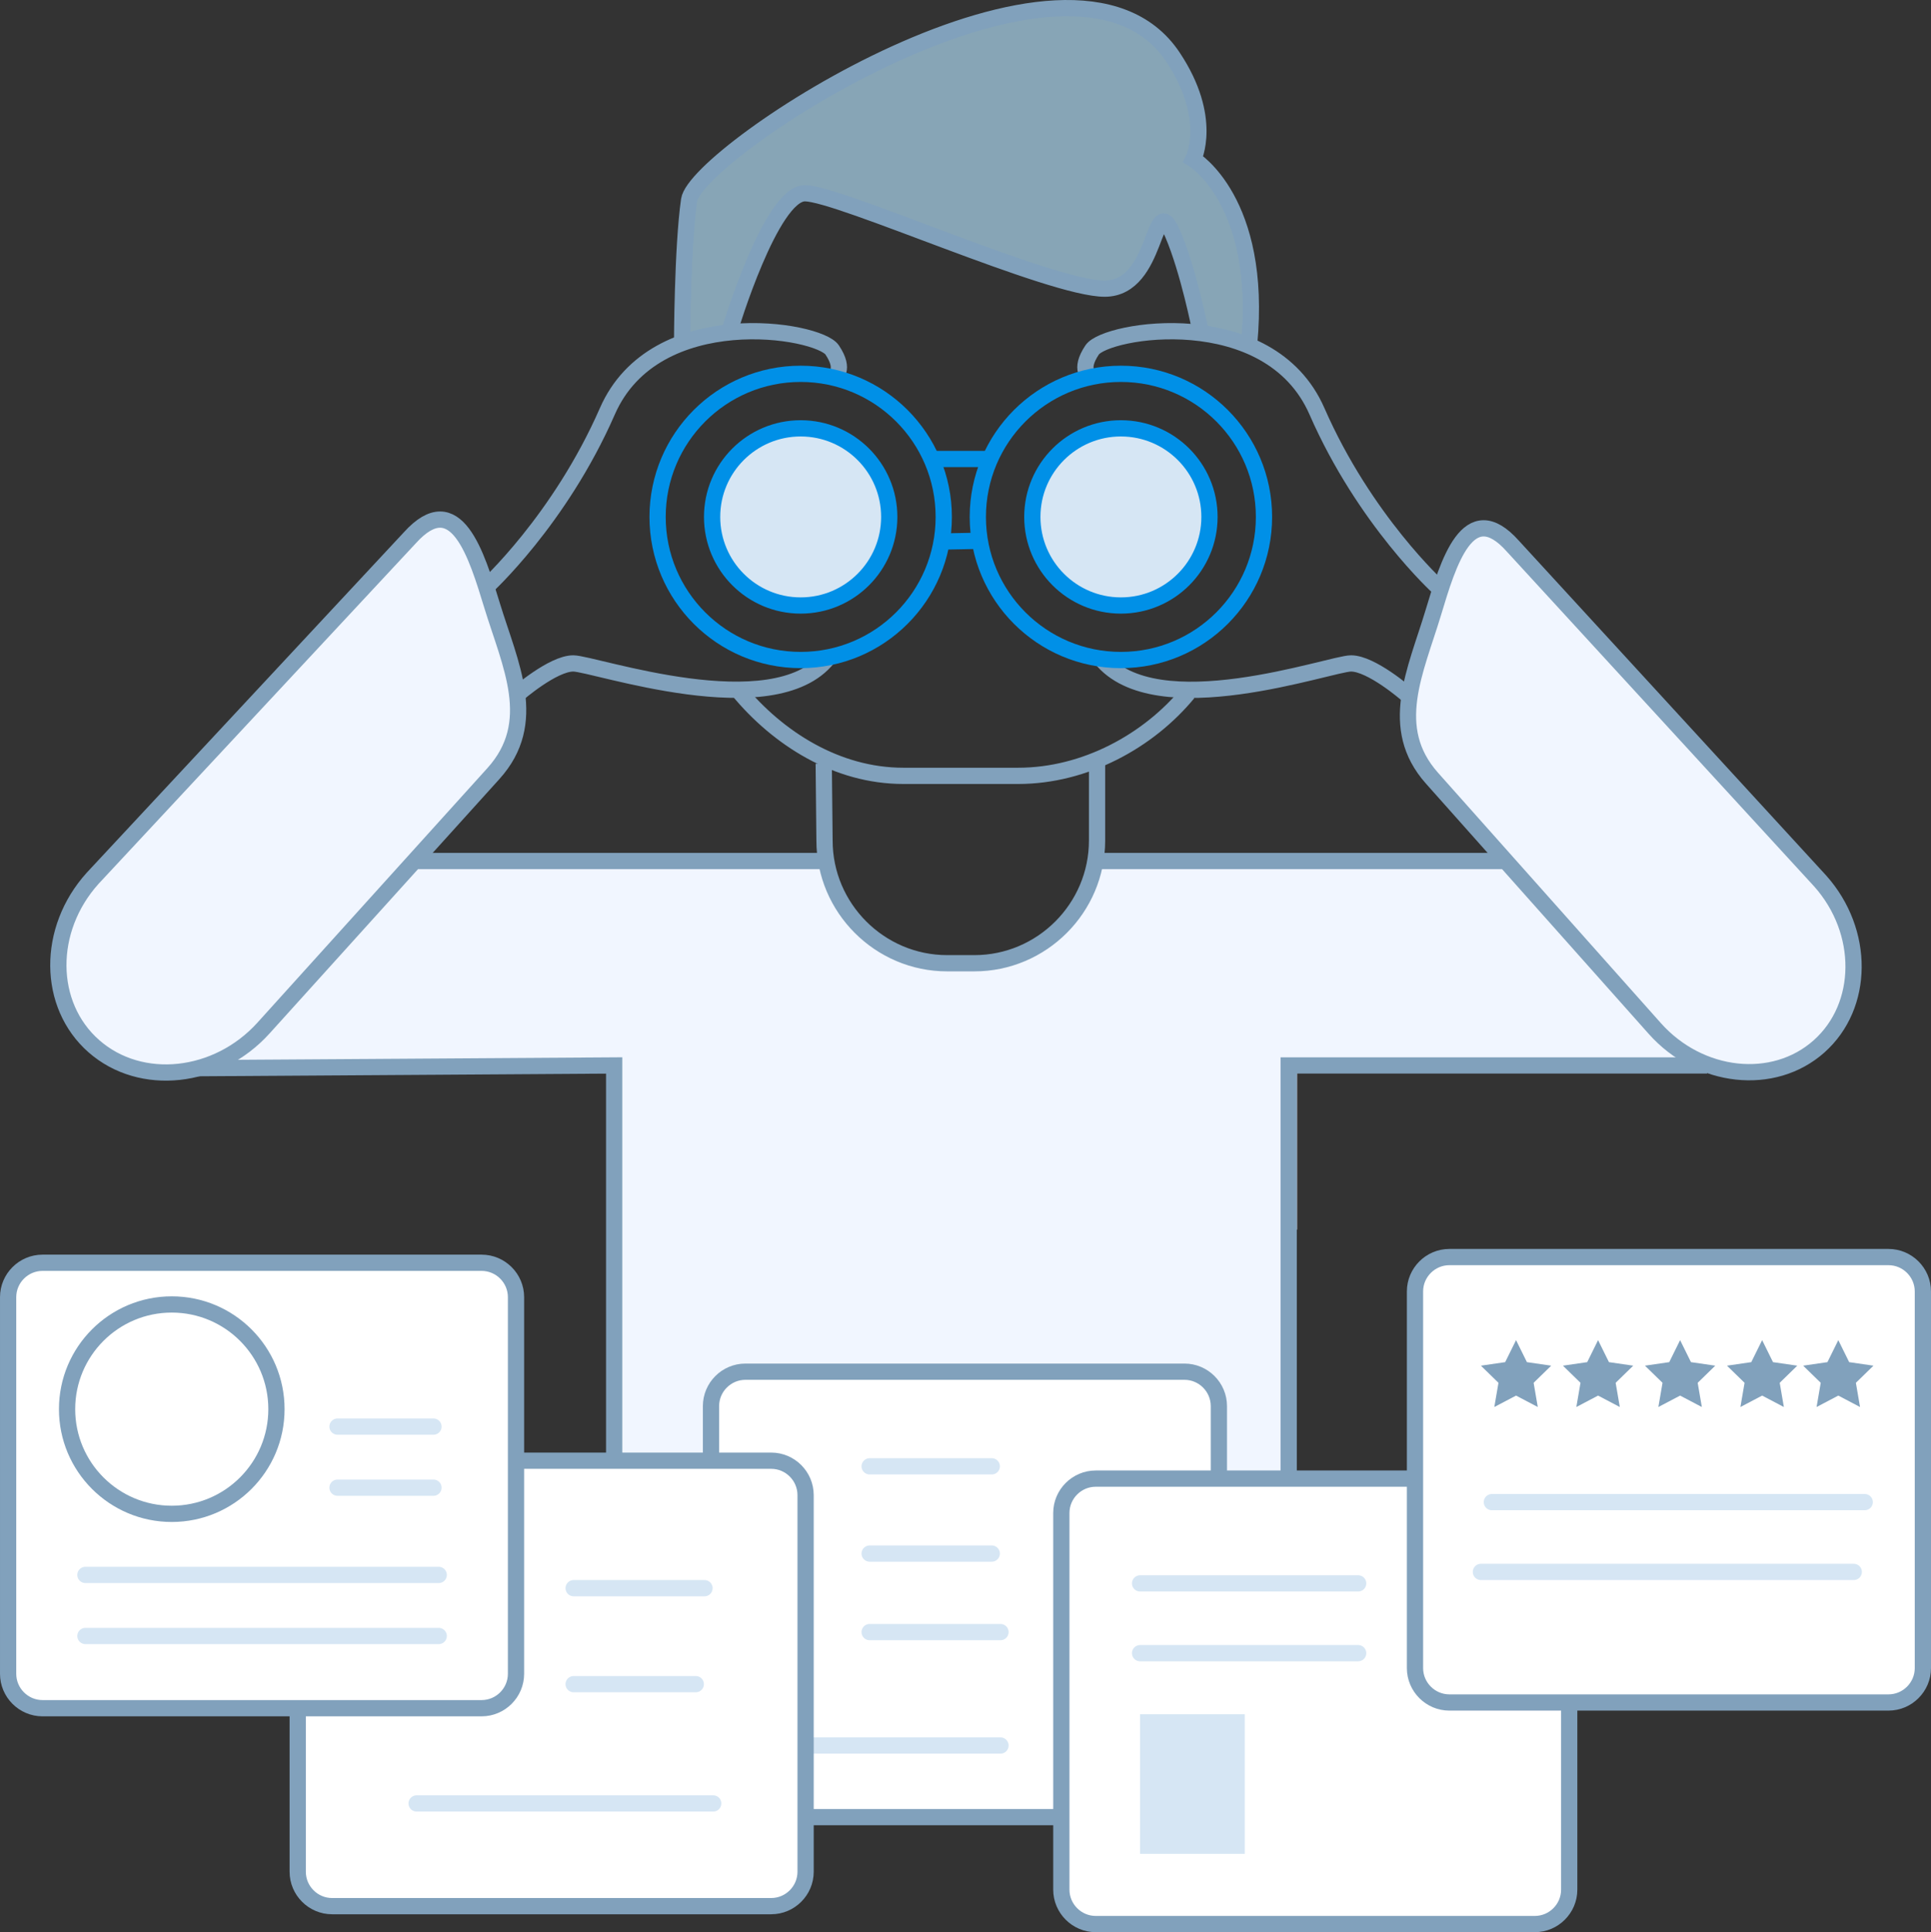 <?xml version="1.0" encoding="utf-8"?>
<!-- Generator: Adobe Illustrator 17.0.0, SVG Export Plug-In . SVG Version: 6.00 Build 0)  -->
<!DOCTYPE svg PUBLIC "-//W3C//DTD SVG 1.1//EN" "http://www.w3.org/Graphics/SVG/1.1/DTD/svg11.dtd">
<svg version="1.1" id="Layer_1" xmlns="http://www.w3.org/2000/svg" xmlns:xlink="http://www.w3.org/1999/xlink" x="0px" y="0px"
	 width="237.73px" height="237.846px" viewBox="0 0 237.73 237.846" enable-background="new 0 0 237.73 237.846"
	 xml:space="preserve">
<rect x="0" y="0" width="237.73" height="237.846" fill="#333333" stroke="none"/>
<g>
	<line fill="#F1F6FF" x1="185.465" y1="105.991" x2="135.166" y2="105.991"/>
	<line fill="#F1F6FF" x1="101.823" y1="105.991" x2="51.217" y2="105.991"/>
	<path fill="#F1F6FF" d="M176.447,75.446c-2.166,7.183-5.672,14.145-0.15,20.348l27.423,30.806
		c5.522,6.203,14.624,7.196,20.229,2.207c5.604-4.989,5.672-14.145,0.15-20.348l-37.844-41.227
		C180.732,61.029,178.294,69.319,176.447,75.446z"/>
	<g>
		<polygon fill="#F1F6FF" points="24.377,131.488 24.377,131.488 24.377,131.488 		"/>
		<polygon fill="#F1F6FF" points="24.377,131.488 75.611,131.397 75.611,131.155 		"/>
		<path fill="#F1F6FF" d="M214.462,130.951v-25.776h-79.551c0.045,0.354,0.076,0.711,0.076,1.074
			c0,6.525-7.453,11.814-16.647,11.814s-16.647-5.289-16.647-11.814c0-0.363,0.031-0.72,0.076-1.074H51.753l8.985-9.944
			c5.698-6.306,2.08-13.384-0.155-20.687c-1.907-6.229-4.422-14.657-10.12-8.351l-39.051,41.913
			c-5.698,6.306-5.628,15.615,0.155,20.687c3.491,3.062,8.295,3.892,12.81,2.695h0c0.564-0.15,1.124-0.324,1.675-0.537h49.866v0.445
			l-0.308,0.001v50.926h83.042v-30.966h1.036v-20.111l50.477-0.09h-50.477v-0.204H214.462z"/>
	</g>
	<path fill="#87A5B6" d="M153.245,42.885c1.678-17.615-6.336-23.291-6.336-23.291s2.516-5.033-2.516-12.582
		c-12.485-18.727-58.716,11.743-59.555,17.615s-1.401,17.184-1.401,17.184l6.434-1.247c0,0,5.033-16.776,9.227-16.776
		c4.194,0,30.197,11.743,36.908,11.743c6.71,0,5.872-12.582,8.388-6.71c1.927,4.496,3.355,11.743,3.355,11.743L153.245,42.885z"/>
	<g>
		<path fill="none" stroke="#81A1BC" stroke-width="2" stroke-miterlimit="10" d="M135.061,93.689v9.786
			c0,8.304-6.794,15.099-15.099,15.099h-3.355c-8.304,0-15.099-6.794-15.099-15.099L101.411,94"/>
		<path fill="none" stroke="#81A1BC" stroke-width="2" stroke-miterlimit="10" d="M146.264,85.307
			c-4.866,5.91-12.695,10.199-20.902,10.199h-14.155c-8.191,0-15.43-4.616-20.296-10.506"/>
	</g>
	
		<line fill="none" stroke="#81A1BC" stroke-width="2" stroke-miterlimit="10" x1="185.465" y1="105.991" x2="135.166" y2="105.991"/>
	<polyline fill="none" stroke="#81A1BC" stroke-width="2" stroke-miterlimit="10" points="24.368,131.488 75.611,131.155 
		75.611,182.323 158.653,182.323 158.653,131.155 210.166,131.155 	"/>
	<line fill="none" stroke="#81A1BC" stroke-width="2" stroke-miterlimit="10" x1="101.823" y1="105.991" x2="51.217" y2="105.991"/>
	<path fill="none" stroke="#81A1BC" stroke-width="2" stroke-miterlimit="10" d="M60.583,74.545
		c2.236,7.303,5.853,14.381,0.155,20.687L32.441,126.55c-5.698,6.306-15.091,7.315-20.874,2.244
		c-5.783-5.072-5.853-14.381-0.155-20.687l39.051-41.913C56.161,59.888,58.677,68.316,60.583,74.545z"/>
	<path fill="none" stroke="#81A1BC" stroke-width="2" stroke-miterlimit="10" d="M176.447,75.446
		c-2.166,7.183-5.672,14.145-0.15,20.348l27.423,30.806c5.522,6.203,14.624,7.196,20.229,2.207
		c5.604-4.989,5.672-14.145,0.15-20.348l-37.844-41.227C180.732,61.029,178.294,69.319,176.447,75.446z"/>
	<path fill="none" stroke="#81A1BC" stroke-width="2" stroke-miterlimit="10" d="M59.813,72.299c0,0,9.087-8.248,14.959-21.669
		s26.003-10.066,27.681-7.549c1.678,2.516,0.28,3.215,0.28,3.215"/>
	<path fill="none" stroke="#81A1BC" stroke-width="2" stroke-miterlimit="10" d="M63.728,85.441c0,0,4.334-3.775,6.85-3.775
		c2.516,0,24.623,7.722,31.334-0.666"/>
	<path fill="none" stroke="#81A1BC" stroke-width="2" stroke-miterlimit="10" d="M177.093,72.299c0,0-9.087-8.248-14.959-21.669
		c-5.872-13.421-26.003-10.066-27.681-7.549c-1.678,2.516-0.28,3.215-0.28,3.215"/>
	<path fill="none" stroke="#81A1BC" stroke-width="2" stroke-miterlimit="10" d="M173.179,85.441c0,0-4.334-3.775-6.85-3.775
		s-24.094,7.734-30.804-0.654"/>
	<path fill="none" stroke="#81A1BC" stroke-width="2" stroke-miterlimit="10" d="M89.87,40.564c0,0,5.033-16.776,9.227-16.776
		c4.194,0,30.197,11.743,36.908,11.743c6.71,0,5.872-12.582,8.388-6.71c1.927,4.496,3.355,11.743,3.355,11.743"/>
	<path fill="none" stroke="#81A1BC" stroke-width="2" stroke-miterlimit="10" d="M83.974,42.348c0,0,0.025-11.85,0.864-17.721
		s47.07-36.342,59.555-17.615c5.033,7.549,2.516,12.582,2.516,12.582s8.551,5.139,6.873,22.754"/>
	<g>
		<g>
			<circle fill="#D6E6F4" stroke="#0090E7" stroke-width="2" stroke-miterlimit="10" cx="137.997" cy="63.632" r="10.904"/>
			
				<circle fill="none" stroke="#0090E7" stroke-width="2" stroke-linecap="round" stroke-linejoin="round" stroke-miterlimit="10" cx="137.997" cy="63.632" r="17.615"/>
		</g>
		<g>
			<circle fill="#D6E6F4" stroke="#0090E7" stroke-width="2" stroke-miterlimit="10" cx="98.573" cy="63.632" r="10.904"/>
			
				<circle fill="none" stroke="#0090E7" stroke-width="2" stroke-linecap="round" stroke-linejoin="round" stroke-miterlimit="10" cx="98.573" cy="63.632" r="17.615"/>
		</g>
		<g>
			
				<line fill="none" stroke="#0090E7" stroke-width="2" stroke-linecap="round" stroke-linejoin="round" stroke-miterlimit="10" x1="114.93" y1="56.502" x2="121.64" y2="56.502"/>
			
				<line fill="none" stroke="#0090E7" stroke-width="2" stroke-linecap="round" stroke-linejoin="round" stroke-miterlimit="10" x1="116.728" y1="66.647" x2="120.524" y2="66.573"/>
		</g>
	</g>
</g>
<g>
	<g>
		<path fill="#FFFFFF" d="M150.059,219.452c0,2.329-1.905,4.234-4.234,4.234H91.766c-2.329,0-4.234-1.905-4.234-4.234v-46.365
			c0-2.329,1.905-4.234,4.234-4.234h54.059c2.329,0,4.234,1.905,4.234,4.234V219.452z"/>
		<path fill="none" stroke="#81A1BC" stroke-width="2" stroke-miterlimit="10" d="M150.059,219.452c0,2.329-1.905,4.234-4.234,4.234
			H91.766c-2.329,0-4.234-1.905-4.234-4.234v-46.365c0-2.329,1.905-4.234,4.234-4.234h54.059c2.329,0,4.234,1.905,4.234,4.234
			V219.452z"/>
	</g>
	
		<line fill="none" stroke="#D6E6F4" stroke-width="2" stroke-linecap="round" stroke-miterlimit="10" x1="97.398" y1="214.87" x2="123.174" y2="214.87"/>
	
		<line fill="none" stroke="#D6E6F4" stroke-width="2" stroke-linecap="round" stroke-miterlimit="10" x1="107.064" y1="180.502" x2="122.1" y2="180.502"/>
	
		<line fill="none" stroke="#D6E6F4" stroke-width="2" stroke-linecap="round" stroke-miterlimit="10" x1="107.064" y1="191.242" x2="122.1" y2="191.242"/>
	
		<line fill="none" stroke="#D6E6F4" stroke-width="2" stroke-linecap="round" stroke-miterlimit="10" x1="107.064" y1="200.908" x2="123.174" y2="200.908"/>
</g>
<g>
	<g>
		<path fill="#FFFFFF" d="M193.19,232.613c0,2.329-1.905,4.234-4.234,4.234h-54.059c-2.329,0-4.234-1.905-4.234-4.234v-46.365
			c0-2.329,1.905-4.234,4.234-4.234h54.059c2.329,0,4.234,1.905,4.234,4.234V232.613z"/>
		<path fill="none" stroke="#81A1BC" stroke-width="2" stroke-miterlimit="10" d="M193.19,232.613c0,2.329-1.905,4.234-4.234,4.234
			h-54.059c-2.329,0-4.234-1.905-4.234-4.234v-46.365c0-2.329,1.905-4.234,4.234-4.234h54.059c2.329,0,4.234,1.905,4.234,4.234
			V232.613z"/>
	</g>
	
		<line fill="none" stroke="#D6E6F4" stroke-width="2" stroke-linecap="round" stroke-miterlimit="10" x1="140.358" y1="203.502" x2="167.207" y2="203.502"/>
	
		<line fill="none" stroke="#D6E6F4" stroke-width="2" stroke-linecap="round" stroke-miterlimit="10" x1="140.358" y1="194.911" x2="167.207" y2="194.911"/>
	<rect x="140.358" y="211.02" fill="#D6E6F4" width="12.888" height="17.184"/>
</g>
<g>
	<g>
		<path fill="#FFFFFF" d="M99.179,230.408c0,2.329-1.905,4.234-4.234,4.234H40.886c-2.329,0-4.234-1.905-4.234-4.234v-46.365
			c0-2.329,1.905-4.234,4.234-4.234h54.059c2.329,0,4.234,1.905,4.234,4.234V230.408z"/>
		<path fill="none" stroke="#81A1BC" stroke-width="2" stroke-miterlimit="10" d="M99.179,230.408c0,2.329-1.905,4.234-4.234,4.234
			H40.886c-2.329,0-4.234-1.905-4.234-4.234v-46.365c0-2.329,1.905-4.234,4.234-4.234h54.059c2.329,0,4.234,1.905,4.234,4.234
			V230.408z"/>
	</g>
	
		<line fill="none" stroke="#D6E6F4" stroke-width="2" stroke-linecap="round" stroke-miterlimit="10" x1="51.291" y1="222" x2="87.807" y2="222"/>
	
		<line fill="none" stroke="#D6E6F4" stroke-width="2" stroke-linecap="round" stroke-miterlimit="10" x1="70.623" y1="195.502" x2="86.733" y2="195.502"/>
	
		<line fill="none" stroke="#D6E6F4" stroke-width="2" stroke-linecap="round" stroke-miterlimit="10" x1="70.623" y1="207.316" x2="85.659" y2="207.316"/>
</g>
<g>
	<g>
		<path fill="#FFFFFF" d="M63.527,206.043c0,2.329-1.905,4.234-4.234,4.234H5.234c-2.329,0-4.234-1.905-4.234-4.234v-46.365
			c0-2.329,1.905-4.234,4.234-4.234h54.059c2.329,0,4.234,1.905,4.234,4.234V206.043z"/>
		<path fill="none" stroke="#81A1BC" stroke-width="2" stroke-miterlimit="10" d="M63.527,206.043c0,2.329-1.905,4.234-4.234,4.234
			H5.234c-2.329,0-4.234-1.905-4.234-4.234v-46.365c0-2.329,1.905-4.234,4.234-4.234h54.059c2.329,0,4.234,1.905,4.234,4.234
			V206.043z"/>
	</g>
	
		<line fill="none" stroke="#D6E6F4" stroke-width="2" stroke-linecap="round" stroke-miterlimit="10" x1="41.551" y1="183.13" x2="53.365" y2="183.13"/>
	
		<line fill="none" stroke="#D6E6F4" stroke-width="2" stroke-linecap="round" stroke-miterlimit="10" x1="41.551" y1="175.612" x2="53.365" y2="175.612"/>
	
		<line fill="none" stroke="#D6E6F4" stroke-width="2" stroke-linecap="round" stroke-miterlimit="10" x1="10.515" y1="201.388" x2="54.011" y2="201.388"/>
	
		<line fill="none" stroke="#D6E6F4" stroke-width="2" stroke-linecap="round" stroke-miterlimit="10" x1="10.515" y1="193.87" x2="54.011" y2="193.87"/>
	<circle fill="#FFFFFF" stroke="#81A1BC" stroke-width="2" stroke-miterlimit="10" cx="21.146" cy="173.464" r="12.888"/>
</g>
<g>
	<g>
		<path fill="#FFFFFF" d="M236.73,205.34c0,2.329-1.905,4.234-4.234,4.234h-54.059c-2.329,0-4.234-1.905-4.234-4.234v-46.365
			c0-2.329,1.905-4.234,4.234-4.234h54.059c2.329,0,4.234,1.905,4.234,4.234V205.34z"/>
		<path fill="none" stroke="#81A1BC" stroke-width="2" stroke-miterlimit="10" d="M236.73,205.34c0,2.329-1.905,4.234-4.234,4.234
			h-54.059c-2.329,0-4.234-1.905-4.234-4.234v-46.365c0-2.329,1.905-4.234,4.234-4.234h54.059c2.329,0,4.234,1.905,4.234,4.234
			V205.34z"/>
	</g>
	
		<line fill="none" stroke="#D6E6F4" stroke-width="2" stroke-linecap="round" stroke-miterlimit="10" x1="183.667" y1="184.908" x2="229.572" y2="184.908"/>
	
		<line fill="none" stroke="#D6E6F4" stroke-width="2" stroke-linecap="round" stroke-miterlimit="10" x1="182.317" y1="193.5" x2="228.222" y2="193.5"/>
	<g>
		<polygon fill="#81A1BC" points="186.645,164.968 187.982,167.677 190.973,168.112 188.809,170.221 189.32,173.2 186.645,171.794 
			183.97,173.2 184.481,170.221 182.317,168.112 185.307,167.677 		"/>
		<polygon fill="#81A1BC" points="196.743,164.968 198.081,167.677 201.071,168.112 198.907,170.221 199.418,173.2 196.743,171.794 
			194.068,173.2 194.579,170.221 192.415,168.112 195.406,167.677 		"/>
		<polygon fill="#81A1BC" points="206.842,164.968 208.179,167.677 211.17,168.112 209.006,170.221 209.517,173.2 206.842,171.794 
			204.167,173.2 204.678,170.221 202.514,168.112 205.504,167.677 		"/>
		<polygon fill="#81A1BC" points="216.941,164.968 218.278,167.677 221.268,168.112 219.104,170.221 219.615,173.2 216.941,171.794 
			214.266,173.2 214.777,170.221 212.613,168.112 215.603,167.677 		"/>
		<polygon fill="#81A1BC" points="226.318,164.968 227.655,167.677 230.646,168.112 228.482,170.221 228.993,173.2 226.318,171.794 
			223.643,173.2 224.154,170.221 221.99,168.112 224.98,167.677 		"/>
	</g>
</g>
</svg>

